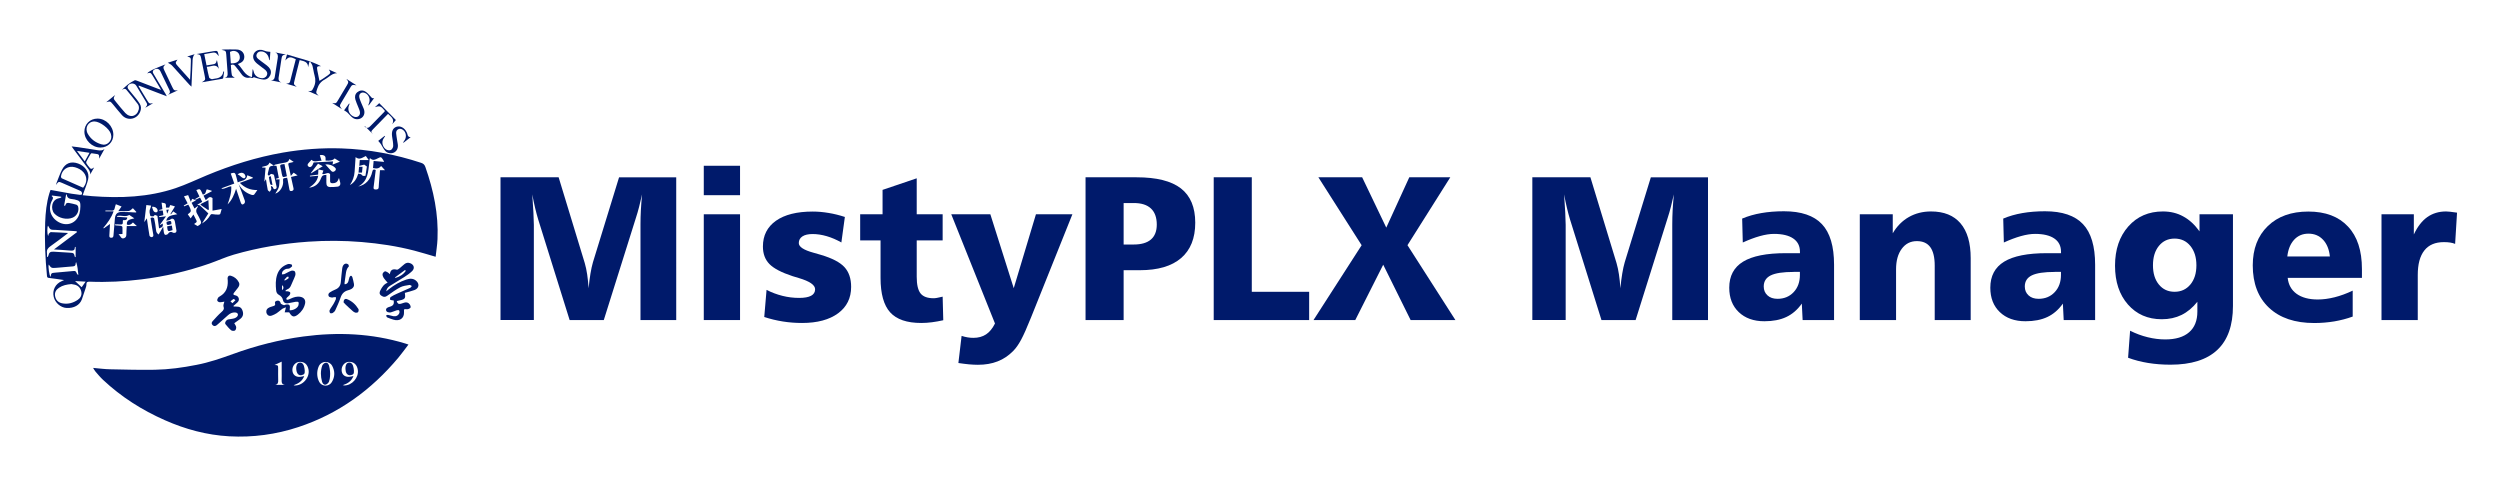 <?xml version="1.0" encoding="utf-8"?>
<!-- Generator: Adobe Illustrator 23.1.0, SVG Export Plug-In . SVG Version: 6.00 Build 0)  -->
<svg version="1.1" id="研究所小_logo_xA0_影像_1_"
	 xmlns="http://www.w3.org/2000/svg" xmlns:xlink="http://www.w3.org/1999/xlink" x="0px" y="0px" viewBox="0 0 5225.7 1000"
	 style="enable-background:new 0 0 5225.7 1000;" xml:space="preserve">
<style type="text/css">
	.st0{fill:#001A6B;}
</style>
<g>
	<path class="st0" d="M134,585.4c-11.6-1.7-21.8-3.3-32-4.5c-2.7-0.3-3.5-1.3-3.8-4c-3.7-37.3-5.2-74.7-3.8-112.1
		c0.8-20.4,2.8-40.8,8.7-60.5c0.6-1.9,1.3-3.8,1.9-5.7c0.2-0.6,0.5-1.2,0.8-1.6c14.7,2.7,29.2,5.3,43.7,7.9c5.9,1,11.8,1.8,17.8,2.4
		c1.4,0.1,4.1-0.7,4.2-1.2c0.1-1.8-0.2-4-1.3-5.4s-3.3-2.2-5.1-3c-11.9-5.2-23.7-10.4-35.6-15.5c-6.9-3-7.5-2.8-12.4,4.4
		c0.5-2.1,0.6-3.1,1-4c3.7-9.2,6.9-18.7,11.4-27.6c7.1-14.1,19.1-18.5,33.8-13.2c15,5.4,24.2,19.1,20.9,33.2
		c-2.2,9.3-6.1,18.2-9.3,27.3c-0.6,1.7-1.2,3.4-2,5.8c6.8,0.7,13.2,1.4,19.5,1.9c59.1,4.5,117.8,2.4,174.6-16.7
		c22.1-7.5,43.3-17.7,64.9-26.7c51.4-21.4,104.2-38,159.1-47.6c40.6-7,81.4-10.2,122.7-8.8c57.1,1.9,112.5,12.3,166.7,30.2
		c4.9,1.6,7.2,4.2,8.8,8.8c17.1,48.7,27.6,98.5,25.3,150.5c-0.5,12.4-2.6,24.7-3.9,37c-15.6-4.5-30-9-44.6-12.8
		c-36.1-9.4-72.9-14.9-110-18c-37.2-3.1-74.5-3.3-111.7-0.7c-52.7,3.7-104.6,12.3-155.4,27c-17.3,5-33.9,12.7-51,18.7
		C391.6,567,344.2,578,295.5,584c-35.9,4.4-71.9,6.3-108,4.8c-4.8-0.2-7.1,0.8-6.9,6.1c0.1,2.6-0.9,5.2-1.7,7.7
		c-2.5,7.7-5,15.4-7.7,23c-4.5,12.3-16.8,19.1-32.4,18.1c-12-0.7-23.6-10.8-26.5-23c-3.4-14.2,3.5-27.6,17.1-33.2
		C130.6,587,131.7,586.5,134,585.4z M572.3,346.1c1.8,0.2,3.7,0.4,5.7,0.7c1.6,8.3,3.2,16.6,4.8,25.1c-2.4,0.7-4.2,1.3-6.1,1.8
		c0,0.4,0.1,0.9,0.1,1.3c2.1,0,4.2,0,7.6,0c-0.5,5.8-0.2,11.4-1.7,16.4c-1.5,4.9-5,9.2-7.3,13.4c9.8-3,17.8-15.6,16.3-27.2
		c-0.5-3.7,0.4-5.4,4.2-5.4c1.3,0,2.5-0.5,4.2-0.8c0.4,1.8,0.9,3.4,1.2,4.9c1.2,6.5,2.6,13,3.6,19.6c0.5,3.6,2.6,3.8,5.3,3.2
		c3.7-0.9,3.9-3.4,3.1-6.5c-1.7-7.5-3.3-15.1-5-22.7c4.6-1.1,8.5-2,13.8-3.2c-3.4-2.4-5.8-4-8.3-5.8c-2,2.3-3.7,4.3-5.9,6.9
		c-1.8-8.3-3.3-15.6-5-22.9c-0.8-3.1,0.2-4.3,3.2-4.6c2.2-0.2,4.3-1,7.8-1.9c-3.6-2.4-6-4-9.1-6.1c-1.6,6.4-6.3,7.2-11.2,8
		c-6.2,1-12.4,2.4-18.5,3.8C574,344.3,573.2,345.4,572.3,346.1c-2.8-1.9-5.6-3.9-9.1-6.2c-2.5,7.8-9.8,6.9-15.4,8.9
		c0.1,0.5,0.1,0.9,0.2,1.4c2,0.1,4.1,0.2,7.1,0.3c-0.8,9.3-1.7,18.7-2.6,29.3c1.3-2.1,2-3.2,3.4-5.4c1.4,8.7,2.3,15.8,3.8,22.7
		c0.3,1.5,2.6,2.6,4.1,3.8c1.1-1.7,2.7-3.3,3.2-5.2c0.4-1.8-0.5-3.9-0.8-5.8c0.3-0.4,0.6-0.7,0.8-1.1c1.2,0.9,3.1,1.5,3.5,2.7
		c1,2.4,1.4,4.9,4.9,3.7c3.4-1.2,3.1-3.4,2.4-6.4c-1.9-7.7-3.4-15.4-5.2-23.5c-2.7-0.5-5.9-4.1-8.8,0.9c-0.3,0.6-2.3,0.8-3.1,0.4
		c-0.7-0.4-1.2-1.9-1-2.9c0.3-2.4,1-4.8,1.6-7.3C563.2,347.7,563.2,347.7,572.3,346.1z M347,452.2c-4.6,6.3-8.7,12-12.8,17.7
		c0.2,0.2,0.4,0.4,0.6,0.5c1.8-1,3.5-2,5.4-3.2c0.7,6.4-0.1,7.4-7.7,10.2c-1.1-8.6-2.2-17-3.5-26.2c-1.1-0.4-3.2-1.2-5.3-2
		c-1.2,1.2-2.3,2.9-3.4,3c-2.1,0.2-5.9-0.2-6.1-1.1c-1.1-4.7-2.9-9.6-0.3-14.6c1-1.8,1.2-4,2-6.7c-3.9-0.5-7.2-0.8-10-1.2
		c-1.5,12.2-2.8,23.8-4.3,35.7c1.7-2.5,3.3-4.8,5.5-7.9c0.2,1.9,0.3,2.7,0.4,3.5c1.6,10.8,3,21.7,4.9,32.5c0.2,1.4,2.7,3.3,4.1,3.3
		c2.5,0,4.7-1.5,4-4.9c-0.9-4.4-1.6-8.8-2.3-13.2c-1.2-7.5-2.4-14.9-3.5-22c1.9-0.5,3.2-1.2,4.4-1c1.2,0.3,3,1.3,3.2,2.3
		c1.5,8,3.2,16,3.9,24.1c0.3,4.2,2,6.7,5.4,9.2c3-5.2,5.9-10.2,9.5-16.3c0.6,5.5,0.9,9.5,1.7,13.3c0.3,1.5,1.8,3.8,2.8,3.8
		c1.9,0,4.6-0.7,5.5-2.2c2.9-4.3,6.4-5.1,11.1-2.3c1.2,0.7,3.6,0.3,5-0.4c1-0.5,1.9-2.6,1.7-3.8c-0.9-6.4-2-12.8-3.3-19.1
		c-0.4-1.8-1.2-4-2.5-5c-2.1-1.5-4.3-1.8-7,0.6c-2,1.8-5.7,1.7-8.7,2.5c3.2-12,13.6-11.1,23.2-13.5c-3.6-2.5-5.9-4.2-8.4-5.9
		c-1.9,2.3-3.4,4.2-4.9,6.1c-0.3-0.2-0.7-0.4-1-0.7c3.1-5.2,6.1-10.3,9.4-15.8c-2.2-0.7-3.7-1.2-5.3-1.7c-1.5-0.4-3.1-0.8-4.7-1.2
		c-0.9,2.3-1.5,4.1-2,5.3c-2.5,0-4.4,0-6.8,0c-0.2-2.4,0.5-5.9-0.9-8c-1.2-1.7-4.9-1.5-8.2-2.4c0.7,5.7,1.2,9.8,1.7,13.7
		c-2.8,0.7-4.9,1.3-7,1.8c0.1,0.4,0.1,0.7,0.2,1.1c2.5,0,4.9,0,7.6,0c0.4,3.1,0.9,5.9,1.2,8.6c0,0.4-0.3,1.2-0.6,1.2
		c-2.4,0.7-4.8,1.2-7.2,1.7c-0.4,0.1-0.9,0.3-1.3,0.5c0.2,0.6,0.4,1.1,0.6,1.7C337.2,453.5,341.4,452.9,347,452.2z M149.3,593.8
		c-9.7,0.8-18.2,2.5-25.8,7.6c-6.4,4.2-9.8,10-8.3,17.7c1.5,7.9,6.4,13.1,14.3,14.8c12,2.5,23.1-0.4,33.1-7.2
		c5.7-3.9,8.8-9.6,7.4-16.8c-1.5-7.4-5.8-12.6-13.2-14.7C154,594.5,151.2,594.2,149.3,593.8z M173.8,392.4c8.5-10.5,8.8-22.5,1-31.9
		c-4.7-5.7-11.1-8.9-18.1-10.9c-14.4-4-27.5,4.7-29.3,19.5c-0.1,1.2,0.9,3.3,1.9,3.7C144.1,379.5,158.8,385.9,173.8,392.4z
		 M537.9,397.2c-14.9,0.4-26.4-4.8-36.6-14.9c9.5-3.5,18.4-6.8,27.2-10c-0.1-0.5-0.1-0.9-0.2-1.4c-3.6-1.4-7.2-2.9-11.4-4.6
		c-1.6,12.3-12.1,10.9-20,14.9c-1.6-6.2-2.8-11.7-4.5-17c-0.4-1.3-2.1-2.9-3.4-3c-2.1-0.1-4.3,0.8-6.7,1.4
		c2.6,7.4,4.9,14.1,7.4,21.1c-9.1,3.3-17.8,6.5-26.4,9.7c0.1,0.4,0.2,0.8,0.3,1.2c7,0.6,12.7-4.9,19.8-5.1
		c0.8,13.4-3.4,25.6-7.7,37.8c9-8.8,13.7-19.9,17.8-32.7c3.5,10.3,6.5,19.4,9.6,28.5c1.6,4.8,4.2,5.7,7.7,2.1
		c1.2-1.2,1.5-4.2,0.9-5.9c-4.1-11.6-8.6-23.1-13-34.7c6.2,11.5,15.5,19.1,27.8,22.9c1.4,0.4,3.8,0.2,4.7-0.7
		C533.4,404.2,535.2,401.1,537.9,397.2z M160.9,485.3c-0.3-0.6-0.5-1.3-0.8-1.9c-2.1-0.2-4.1-0.4-6.2-0.5
		c-12.8-0.8-25.5-1.6-38.3-2.4c-3.3-0.2-7.1,0.3-9.8-1.2c-2.5-1.4-3.7-5-5.4-7.6c-1.9,2.6-2.2,17.4,0.4,21.7
		c0.5-1.9,0.4-3.6,1.2-4.6c1.2-1.5,2.9-3.6,4.4-3.6c11.5,0.3,23,1.1,35.9,1.8c-2.1,1.7-2.9,2.4-3.8,3.1
		c-10.9,8.2-21.6,16.6-32.8,24.4c-5.2,3.6-8.5,7.5-7.6,14.2c0.4,2.7,0.1,5.5,0.1,8.2c0.6,0,1.1,0.1,1.7,0.1c0.4-0.8,0.9-1.6,1.1-2.4
		c1.7-7,3.9-8.8,11.1-8.5c11.3,0.6,22.6,1.2,33.8,2.1c8.5,0.6,8.5,0.8,10.5,8.7c0,0.2,0.6,0.2,1.7,0.7c0-7.3,0-14.4,0-21.6
		c-0.8,0.2-1,0.2-1.1,0.3c-0.3,0.4-0.7,0.8-0.7,1.3c0,6-3.8,6.6-8.5,6.2c-7.1-0.6-14.2-1.1-21.4-1.6c-4-0.3-8.1-0.5-13.6-0.8
		C129.8,508.7,145.4,497,160.9,485.3z M134,429.7c0.5,0.2,0.9,0.4,1.4,0.5c0.5-0.5,1.4-0.9,1.5-1.5c1-4.7,4.3-5.1,8-4.3
		c4.9,1,9.8,1.9,14.5,3.4c1.6,0.5,3.5,2.5,3.9,4.1c2.6,9.1-2.5,19.3-11.3,23c-12.3,5.3-29.6,1.2-38.5-8.7c-7.8-8.7-6.5-29.3,10.6-32
		c1.4-0.2,2.7-1,4-1.5c-0.1-0.5-0.2-1-0.3-1.5c-6.3-0.8-12.6-1.7-19-2.5c-0.3,0.4-0.6,0.7-0.9,1.1c4.1,2.7,3,5.3,1.2,8.5
		c-9.5,17-3.9,36.1,13.1,45.8c18.1,10.3,38.2,2.4,43.9-17.6c1.3-4.7,1.8-9.8,1.9-14.7c0.2-11-1.4-12.2-11.9-14.8
		c-6.5-1.6-15.7,0.5-16.7-10.8c-0.4,0.2-0.9,0.5-1.3,0.7C136.7,414.4,135.3,422.1,134,429.7z M772.8,331.3c-0.3,2.9-0.4,5.8-0.8,8.6
		c-2.6,18.6-2.1,38.6-23.2,50c15.5-3.3,25.9-14.6,29.4-31.1c0.9-4.3,2.7-5.6,7.2-3.5c-1.4,11.5-2.9,23-4.3,34.5
		c-0.3,2.8-1.1,5.9,3.3,6.2c3.7,0.2,7.1,0,7.2-5c0.1-2.7,0.3-5.3,0.5-8c0.7-8.9,1.5-17.8,2.2-27.2c3.5,0,6.5,0,10.5,0
		c-3.1-3.4-5.4-5.9-8.2-8.9c-4.5,6-10.2,5.9-16.9,4.3c0.4-5,0.9-9.8,1.3-14.7c7.4,0.6,14.3,1.2,22,1.9c-1-2-1.5-3.2-2.2-4.3
		c-4.3-6.5-4.3-6.6-11.2-3.1c-5.1,2.6-10.1,5.3-15.2,0.2C774.3,331.3,773.9,331.4,772.8,331.3z M410.4,397.3
		c2.4,4.9,4.4,9.1,6.5,13.5c-3.3,1.9-6.2,3.6-9,5.3c0.3,0.5,0.5,1,0.8,1.4c3.1-1.5,6.2-2.9,9.5-4.5c1.6,3.1,3,5.9,4.5,8.9
		c-3.7,2.1-7,4-10.3,5.9c2.1,1.2,4.4,0.8,5.4,1.7c5.8,5.1,11.3,10.6,17.7,16.6c-4,6.4-8.4,13.4-13.3,21.1c7.7-4.7,13.1-10.2,17.1-17
		c1.4-2.3,2.5-3.1,5.5-2.5c4,0.9,8.2,0.8,12.4,0.9c1.1,0,2.9-0.7,3.2-1.5c1.3-3.5,2-7.1,2.9-10.2c-6.5,1.1-12.9,2.3-19.1,3.4
		c0-9.8,0-18.4,0-26.2c-6.7-5.5-9.8,1.2-14.1,4.3c-1.8-3.6-3.2-6.4-4.7-9.4c6.2-3.3,11.7-6.3,17.3-9.2c-0.1-0.4-0.2-0.8-0.3-1.2
		c-3.4-1-6.8-1.9-10.1-2.9c-2.7,4.1-1.4,10.5-8.5,11c-1.3-2.9-2.4-5.8-3.9-8.5c-0.7-1.2-2.1-2.7-3.3-2.7
		C414.9,395.4,413.1,396.4,410.4,397.3z M229.9,468.2c-0.4,8.2-0.7,15.8-1.3,23.4c-0.3,3.2,0.2,5.4,3.8,5.4c3.1,0,4.6-1.3,4.8-4.8
		c0.8-12,1.8-24,3-35.9c1-9.5,5.5-13.4,14.6-13.2c3.8,0.1,7.6,0.1,11.5,0.2c6,0.2,12.1,0.6,18.1,0.9c0.2-0.4,0.4-0.8,0.6-1.2
		c-2.5-2.7-5-5.3-7.2-7.8c-3.1,2.3-5.6,5.5-8.5,5.8c-6.8,0.8-13.7,0.3-22,0.3c2.8-4,4.6-6.5,6.8-9.7c-3.9-1.6-7.7-3.1-11.9-4.7
		c-1,3.3-2.1,5.8-2.5,8.4c-0.7,4.2-3,5.3-6.9,4.9c-4.1-0.3-8.3-0.1-12.4-0.1c0,0.5-0.1,1.1-0.1,1.6c5.4,0,10.9,0,17.1,0
		c-4.7,13.9-12.9,24.4-21.4,34.7c0.3,0.3,0.7,0.7,1,1C221.2,474.4,225.3,471.5,229.9,468.2z M708.6,372c-0.6,1.4-1.3,2.6-1.7,3.8
		c-2.1,5.5-6.3,7.2-11.8,7.2c-3.5,0-5.3-1.2-5.1-4.9c0.2-4.4,0-8.8,0-14c-4.3-6-10.5,1.5-16.4-0.4c0.8-2.3,1.5-4.6,2.4-7.3
		c-3.6-0.8-6.8-1.5-10.5-2.3c-0.2,4.1-0.3,7.3-0.5,10.9c-5.9,0.8-11.6,1.5-17.2,2.2c0,0.6,0.1,1.1,0.1,1.7c5.6-0.5,11.3-1,17.3-1.5
		c-2.1,12-10.1,18.8-19.1,24.9c12.7-1.2,20.9-8.6,25-19.8c2.1-5.8,5.3-7.1,11.1-6.8c0,5.4,0,10.8,0,16.3c0,6,2.1,8.8,8,9
		c5.3,0.2,10.6-0.3,15.9-0.9c3.9-0.5,6-4.2,5.2-7.7C710.3,379.1,709.5,375.8,708.6,372z M392.2,425c-3.2,1.8-5.7,3.3-8.1,4.7
		c0.3,0.5,0.5,1.1,0.8,1.6c2.8-1.2,5.6-2.3,8.6-3.6c1.5,2.7,3.1,5,4,7.6c0.8,2.2,1.8,5.1,1,6.9c-1,2.3-3.8,3.8-6,5.8
		c2.1,2.9,3.8,5.5,6,8.5c2.1-2.9,3.7-5.2,5.8-8.1c1.7,3.3,3.2,6.2,4.7,9.1c3.2,6.3,3.2,6.3-2.7,10.2c-0.2,0.1-0.3,0.5-0.3,0.7
		c2.4,1.4,4.8,2.8,7.2,4.2c8-4.5,8.7-6.7,4.8-14.4c-1.6-3.1-2.9-6.4-4.8-9.3c-3.6-5.3-4.4-10.4,0-15.7c0.4-0.5,0.3-1.3,0.6-2.7
		c-2.7,2-4.8,3.5-7.3,5.3c-2.1-4.2-4-8-6-11.9c3.1-1.8,5.7-3.3,9.2-5.3c-3.4-1.3-5.7-2.1-8-3c-0.9,2-1.6,3.6-2.8,6.2
		c-2-5.1-3.7-9.1-5.6-14c-2.5,0.8-5.5,1.7-8.7,2.6C387.2,415.7,389.6,420.2,392.2,425z M752,334.6c6.6,0,12.2,0,18.8,0
		c-2.4-3.4-4.3-6-6.1-8.5c-7.2,3.1-13.2,9.2-21.4,2.3c-0.8,11-1.4,20.9-2.1,30.8c-0.7,10.1-4.1,19.2-9.8,27.6
		c9.4-5.1,14.3-13.4,17.5-23.9c2.5,0.7,6,0.7,6.9,2.2c2.3,3.7,5.1,2.5,8.1,2.4c1-6.4,1.9-12.6,3-19.4c-1.7-1.2-4.1-2.9-5.5-4
		c-3.8,0.9-6.6,1.7-10.4,2.6C751.4,341.9,751.7,338.4,752,334.6z M163.8,574.6c-1.1-9.7-1.6-18.4-4.6-26.7c-0.9,1.1-1.1,2.2-1.1,3.2
		c0,3.7-1.8,5.4-5.5,5.7c-11.6,0.9-23.1,2.1-34.7,3c-10.6,0.8-10.6,0.6-16-6.8c-1.6,4.2,1.3,23.6,3.8,25.8c1.4-8.1,1.4-8.1,9.8-8.9
		c11.6-1.1,23.2-2,34.7-3.1c7.9-0.8,7.9-0.9,11.2,6.5C161.6,573.6,162.2,573.8,163.8,574.6z M240.4,469.1c-0.1,0.5-0.1,1-0.2,1.5
		c1,0.2,2,0.6,3,0.7c3.3,0.3,6.6,0.3,9.9,0.8c1.1,0.2,2.7,1.6,2.8,2.5c0.3,4.7,0.1,9.5,0.1,14.5c-3.2,0.1-5.5,0.2-8.2,0.4
		c1.6,2,3.1,3.5,4.2,5.3c1.7,3,4,4.4,7.3,3.1c3.3-1.2,4.8-3.5,4.8-7.2c0-6.1,0.6-12.1,0.9-18.1c7.1,0,13.4,0,21.2,0
		c-3.5-3.2-5.8-5.3-8.3-7.6c-3.8,4.3-7.6,6.4-12.7,4.4c-1-10.7,7.6-10.6,15.6-13c-4.4-2.9-7.8-5.3-10.5-7.1
		c-8.7,5.3-17.6-0.4-25.6,2.4c0,0.5-0.1,1-0.1,1.4c7.1,0.5,14.3,1,21.4,1.5c-0.3,6.3-4.8,5.6-9,5.6c-0.1,1.3-0.4,2.3-0.3,3.2
		c0.7,4.9-1.4,6.4-6.1,5.8C247.2,468.7,243.8,469.1,240.4,469.1z M699.5,331.1c-3.2,4.1-10,5.3-19,4.5c-0.2-2.9,0.6-6.2-0.7-8.2
		c-2.5-3.9-7-3.7-11.3-3.1c1.2,3.9,2.4,7.6,3.7,11.9c-7.3-0.9-14.9,4.2-21.1-2.2c-2,2.2-3.9,4.5-5.9,6.6s-3.4,4.5-1,7
		c2.6,2.7,5.7,1.9,7.8-0.7c1.6-1.9,2.3-4.6,3.5-7.3c13.2-0.7,26.8-1.4,40.7-2.2c-0.4,2.6-0.7,4.4-1.1,6.7c5-2,9.5-3.8,15.4-6.1
		C706.4,335.5,703.1,333.4,699.5,331.1z M680,343.7c4.2,4.6,8.2,9.2,12.4,13.7c2.4,2.6,5.1,2.1,7.5,0.1c2.4-1.9,3.1-4.5,0.7-6.8
		C694.7,345.1,687.6,343,680,343.7z M649.8,361.7c0.1,0.2,0.3,0.4,0.4,0.7c7.9-4.8,15.8-9.6,24.4-14.9c-3.7-2-7-3.8-9.8-5.4
		C659.5,349,654.6,355.4,649.8,361.7z M170.7,600.4c2.6-3.7,5.1-7.2,8.3-11.7c-8.1-0.5-14.8-0.8-22.1-1.2
		C161.8,592.1,165.9,595.9,170.7,600.4z M496.6,364.4c1.5,0.8,3,1.5,4.2,2.4c1.3,1,2.4,2.3,3.7,3.2c1.7,1.2,3.6,2.6,5.6,2.8
		c1.1,0.1,3.4-2.5,3.2-3.5c-0.3-2.2-1.4-4.8-3.1-6.2C506.6,360,501.1,360.8,496.6,364.4z M317.7,432.3c1.1,3,1.7,6.3,3.4,9
		c0.9,1.5,3.6,2.8,5.3,2.6c2.7-0.4,4-2.6,2.8-5.6C327.5,433.9,323.1,431.6,317.7,432.3z"/>
	<path class="st0" d="M853.8,720.2c-7.4,9.6-13.9,18.8-21.1,27.4c-56.4,67.4-125,117.4-209,145.1c-46.9,15.5-95.2,22-144.5,19.3
		c-47-2.6-91.7-14.7-134.6-33.7c-47.7-21.1-91.2-48.6-129.3-84.4c-5.7-5.3-10.7-11.4-15.8-17.3c-1.8-2.1-3-4.6-4.9-7.6
		c12.5,1.1,24.2,2.7,35.8,2.9c31.1,0.7,62.2,1.5,93.2,1c29.3-0.5,58.3-4.5,87-10.2C437,757.7,462,749,487,740
		c47.9-17.4,97.1-30,147.6-36.7c71.7-9.5,142.6-6.5,212.2,14.6C848.9,718.4,850.9,719.2,853.8,720.2z M665.8,795.1
		c0.5,1.2,1.1,2.4,1.7,3.6c5.8,9.9,20.2,9.8,26.1,0c6.7-11.1,6.8-23,0.6-34.2c-6-10.8-21.9-10.6-27.5,0.4c-0.4,0.8-0.8,1.6-1.1,2.5
		C662.2,776.3,662.2,786.2,665.8,795.1z M716.5,805.1c1.1,0.2,2.2,0.6,3.3,0.6c16,0.1,30.3-16.3,28.2-32.1
		c-1.6-11.7-9-18.1-19.7-17.2c-8.4,0.7-14.8,8.9-14.2,18.1c0.5,8.4,6.4,13.6,15.4,13.2c3-0.1,6-1.1,9.3-1.7
		C734.8,796.7,726.7,801.8,716.5,805.1z M613.8,805.2c0.6,0.2,1.1,0.5,1.7,0.5c16.9,1.1,32.5-16.5,29.4-33.1
		c-2.1-11.3-9.1-17.1-19.6-16.1c-8.4,0.7-14.8,8.9-14.1,18.1c0.6,8.4,6.5,13.6,15.4,13.2c3-0.1,5.9-1.1,9.3-1.7
		C631.9,796.7,623.8,801.7,613.8,805.2z M595.3,804.5c-5.5-1-6.8-4.1-6.6-9c0.3-6.6,0.1-13.3,0.1-19.9c0-6.2,0-12.5,0-19.7
		c-5.6,2.6-10.2,4.8-14.8,7c7.4,0.5,7.4,0.5,7.4,8.4c0,7.6-0.2,15.3,0.1,22.9c0.2,5-0.2,9.2-6.3,10.3H595.3z"/>
	<path class="st0" d="M807.3,609c2.6-2.1,4.3-3.4,5.9-4.7c10.9-8.6,22.8-15.6,36-19.9c7-2.3,14-3,20.3,2.2c7.9,6.5,6.6,16-2.9,19.6
		c-6.6,2.5-13.6,4-20.4,6c1.9,12.7,1.1,13.4-16.9,17.2c1.5,5.2,3.7,6.7,8.5,5.6c2.4-0.6,4.7-1.5,7.1-2.3c4.7-1.6,8.7-0.3,11.5,3.5
		c1.4,1.9,2.6,5.6,1.7,6.8c-1.5,2-4.9,3.6-7.4,3.4c-6.5-0.4-6.5-0.8-6.2,5.9c0.7,13.1-9.2,20-22.5,15.8c-4.3-1.4-8.5-2.8-12.6-4.6
		c-1.2-0.6-1.7-2.7-2.5-4.1c1.4-0.4,2.8-1.4,4.1-1.2c3.9,0.7,7.7,2.2,11.6,2.8c5.5,0.8,10.1-1.7,12.1-6.6c0.7-1.7,0.4-4.3-0.6-5.7
		c-0.6-0.8-3.5-0.5-5.2,0c-4.1,1.3-8,3.2-12.1,4.3c-1.9,0.5-4.4,0.1-6.3-0.6c-4.2-1.5-4.9-6.5-1.2-9c1.7-1.2,3.9-1.7,6-2.4
		c6.8-2.1,8.9-5.6,7.5-13.1c-1.2-0.1-2.5,0-3.7-0.3c-1.5-0.4-4-1-4-1.7c-0.1-1.7,0.4-4.3,1.6-5.1c4.1-2.7,8.6-4.9,13.1-6.9
		c9.2-4.2,18.5-8.1,27.7-12.3c1.4-0.7,2.3-2.5,3.4-3.8c-1.7-0.8-3.5-2.5-5-2.2c-6.5,1.2-13.4,1.8-19.1,4.8
		c-9.1,4.7-17.4,10.8-25.8,16.7c-3.4,2.4-6.4,4.6-10.8,2.6c-6.9-3.1-8.3-6.7-4.8-13.4c3.3-6.4,7.1-12.4,14.9-15.4
		c-3.1-3.7-6.1-6.6-8.3-10c-1.5-2.4-2.7-5.6-2.3-8.2c0.3-2.1,2.7-4.6,4.8-5.5c1.4-0.6,4,1.1,5.9,2.1c1.4,0.7,2.4,2,4.5,3.9
		c1.2-9.9,6.6-11.5,14.6-9.5c1.7,0.4,4.4-1.9,6.3-3.4c3.4-2.7,6.4-5.8,9.8-8.4c3.5-2.8,7.4-3.4,11.7-1.8c8,3,10.3,10.5,4.2,16.5
		c-4.8,4.7-10.5,8.6-16.2,12.3c-9.9,6.4-20.2,12.2-30.1,18.5C811.4,599.7,808.3,602.9,807.3,609z M848.2,566.2
		c-0.5-0.6-1-1.2-1.5-1.9c-7,5.2-14,10.4-21,15.6c0.3,0.4,0.6,0.8,0.8,1.1C835.3,578.4,842.9,574,848.2,566.2z"/>
	<path class="st0" d="M604.4,652.8c-3.7,0-6.5,0-9.3,0c0.8-3.1,1.5-6.1,2.6-10.4c-2.5,1-5.2,1.6-7.4,3c-4.1,2.8-7.7,6.4-11.8,9.2
		c-3.1,2.1-6.7,3.6-10.2,5c-4.1,1.5-7.9,0.9-10.4-3.3c-2.3-3.9-1.6-9.3,2.4-12.1c3-2.1,6.8-3.1,10.4-4.2c2.9-0.8,5.3-1.8,4.3-5.3
		c-0.9-3,0.1-4.9,3-5.8c3.1-1,6-0.7,7.8,2.5c0.6,1.1,0.6,2.9,1.5,3.6c1.8,1.3,3.9,2.2,6.1,2.9c0.9,0.3,2.1-0.7,3.3-1
		c7.7-1.8,10.3,0.7,9,8.4c-0.2,1.1-0.1,2.2-0.2,3.3c7.6,0.3,16.2-4.3,18.2-10.1c0.8-2.2,1-5.2,0.1-7c-0.5-1-4.2-0.9-6.3-0.6
		c-5.4,0.8-10.7,2.4-16.1,3.1c-4.9,0.7-8.8-1.8-9.8-6.5c-1.1-5.2-4-8.6-8.5-11.1c-3.9-2.1-5.5-5.3-5.9-9.7
		c-1.1-10.8-1.4-21.6,2-32.1c3.6-11.3,11.3-18.7,22.3-22.5c2.3-0.8,5.3-0.1,7.8,0.6c0.8,0.2,1.7,3.6,1.2,4.1c-2.3,2-5,4.8-7.5,4.8
		c-5.5-0.2-9.4,2-12.4,5.9c-1.1,1.5-1,3.9-1.4,6c1.9-0.2,3.9,0,5.5-0.7c4.8-2.2,9.3-5.2,14.3-6.9c2.1-0.7,6.3,0,7.3,1.5
		c1.4,2.2,1.7,6,0.8,8.6c-2.3,6.7-5.7,12.9-8.3,19.5c-1.7,4.2-3.7,7.7-8.3,9.3c-1.4,0.5-2.5,1.7-3.7,2.5c0.1,0.5,0.3,1,0.4,1.6
		c1.7,0,3.4-0.3,5,0.1c1.6,0.4,4,1.2,4.4,2.4c0.5,1.5-0.1,3.9-1.1,5.3c-1.5,2.1-3.9,3.5-5.8,5.5c-0.8,0.8-1,2.1-1.5,3.2
		c1.2,0.4,2.4,1.5,3.4,1.2c2.1-0.5,4-1.5,6-2.4c6.6-3,13.3-5.2,20.7-3.7s11,6.8,9.4,14.2c-2.1,9.5-7.4,17-15,22.9
		c-7.9,6-12.3,5-17.3-3.4C605,653.7,604.5,653,604.4,652.8z M594.2,585.2c0.4,0.4,0.7,0.9,1.1,1.3c2.5-1.4,5.1-2.7,7.4-4.4
		c0.7-0.5,0.4-2.3,0.6-3.5c-1.2,0-2.8-0.5-3.4,0.1C597.7,580.7,596,583.1,594.2,585.2z M589.5,606.6c4.1-3.4,3.3-6.6,1.5-9.7
		c-0.5,0-1,0-1.5,0C589.5,600.1,589.5,603.3,589.5,606.6z"/>
	<path class="st0" d="M469,630.5c-3.2,0.5-6.6,1.4-10,1.2c-1.7-0.1-4.4-1.8-4.8-3.3c-0.5-1.8,0.6-4.3,1.7-6.1c0.8-1.3,2.5-2.1,3.9-3
		c12.6-7.2,16.9-18.6,16.3-32.4c-0.1-1.7-0.4-3.3-0.4-5c0-4.3,2.8-6.7,6.8-5.6c7.5,2.2,13.2,6.9,16.8,13.9c2.1,3.9,0.8,7.5-1.5,10.7
		c-2.7,3.8-5.8,7.3-8.6,11c-2,2.6-2.1,4.5,1.8,5.2c4,0.7,7.2,2.6,8.2,6.9c1,4.5-1.7,7.2-4.7,9.7c-2.2,1.9-4.3,3.8-6.5,5.7
		c0.2,0.5,0.3,0.9,0.5,1.4c1.5,0,3,0,4.6,0c8-0.1,11.6,2.1,13.9,8.7c2.5,7,0.9,12.8-5,17.3c-4.1,3.1-8.4,6-12.3,8.8
		c1.5,2.9,3.7,5.4,4,8.1c0.3,2.4-0.8,6.2-2.6,7.2c-2,1.1-6.2,0.9-8-0.6c-4.4-3.7-8.1-8.2-11.8-12.7c-2.2-2.7,1.4-9,5.7-9.9
		c4.2-0.9,8.6-1,12.7-2.3c2.6-0.8,5.5-2.6,6.8-4.8c2.2-3.9-0.2-7.2-4.7-7.5c-5.8-0.4-10.7,1.8-15,5.6c-6.6,5.9-13.2,11.7-19.8,17.6
		c-1.4,1.2-2.7,2.5-4.2,3.6c-2.9,2.1-5.8,2.4-8.5-0.4c-2.7-2.7-2.1-5.7,0.1-8.1c6-6.6,12-13.4,18.7-19.3c4.2-3.6,6.1-6.4,4-12.1
		C466.4,637.5,468.4,633.7,469,630.5z M481.7,630c2.2,1.9,4,3.8,4.2,3.7c2.2-1.9,4.2-4,6.2-6.1c-1.3-1-3.1-3-3.8-2.7
		C486.1,625.9,484.4,627.8,481.7,630z"/>
	<path class="st0" d="M222.1,213.7c6.2-5.1,12.3-10.1,18.5-15.2c-3.9,7.2-3.9,7.6,1.7,14.4c6.5,7.8,12.7,15.9,19.6,23.3
		c10.4,11,24.6,7.2,28.2-7.6c0.8-3.3,0.2-8.1-1.8-10.7c-7.5-10.3-15.8-20.1-23.9-30c-3-3.7-6.4-2-9.8,0.2
		c8.1-8.1,16.6-15.4,26.8-20.2c1.2-0.6,3.2,0.2,4.7,0.7c14.7,5.6,29.4,11.4,44.2,17c1.6,0.6,3.3,1.2,6.4,2.2
		c-2.7-4.5-4.6-7.8-6.6-11.2c-3.8-6.3-7.5-12.6-11.3-18.8c-3.8-6.1-4.7-6.4-11.2-4.4c4.4-6.1,26.1-14,38.3-18.8
		c-1.4,1.7-3.9,3.5-4.2,5.7c-0.4,2.3,1,5.1,2.1,7.5c5.3,11.4,10.8,22.8,16.3,34.2c3.4,7.1,4.1,7.4,11.7,6.8
		c-7,3.2-14.1,6.4-21.1,9.6c7.4-4.4,3.8-9.5,1.3-14.6c-5.6-11.5-11-23.1-16.6-34.6c-2.9-6-8.7-7.1-13.9-3.1c-2.8,2.2-2.6,4.8-1,7.5
		c3.4,5.9,6.9,11.7,10.4,17.6c5,8.3,10,16.5,15,24.8c0.7,1.2,1.4,2.5,2.8,5.3c-20.5-7.8-39.5-15.1-58.5-22.4
		c-0.2,0.3-0.5,0.6-0.7,0.9c3,5.1,6,10.1,9.1,15.2c2.9,4.8,5.8,9.7,8.8,14.5c4.5,7.4,4.5,7.4,12.6,6.2c-5.4,3.2-10.9,6.4-16.3,9.5
		c5-6.5,5-6.6,0.5-14c-6.4-10.7-12.9-21.4-19.3-32c-3.6-6-12.7-6.3-16.9-0.7c-2.4,3.2-1.2,6,0.9,8.6c5.2,6.5,10.6,12.8,15.8,19.3
		c2.7,3.4,5.2,6.9,7.5,10.6c2.9,4.7,3.1,9.7,1.4,14.9c-5.6,17.2-26.5,22.2-38.5,8.9c-6.5-7.1-12.4-14.8-18.6-22.2
		C230.4,211.3,230.4,211.3,222.1,213.7z"/>
	<path class="st0" d="M526.6,161.2c0.5-6.1,0.9-11.1,1.4-16.1c0.3,0,0.5-0.1,0.8-0.1c0.4,1.3,1,2.6,1.3,3.9
		c1.6,8.5,7.3,12.7,15.2,14.4c5.2,1.1,10.3-1.2,12.3-5.4c2.4-4.9,0.2-9-3.4-12c-5.4-4.6-11.6-8.4-17-13.1c-3-2.6-6.1-6-7.3-9.7
		c-3.5-10.3,5.2-20.3,16.3-18.9c3.5,0.4,6.9,2.2,10.4,3.1c2.5,0.6,5.1,0.7,8.5,1.1c-0.3,4.8-0.8,11.1-1.2,17.3c-0.3,0-0.6,0-1,0
		c-0.4-1.9-0.9-3.8-1.4-5.6c-1.8-6.8-7.8-12-14.5-12.6c-4.6-0.4-8.3,1.2-10.3,5.4c-1.9,4-0.3,7.6,2.9,10.2c4.4,3.6,9,6.8,13.5,10.2
		c3,2.3,6.3,4.5,8.8,7.3c4.4,4.8,5.7,10.6,3,16.6c-2.7,5.9-7.6,9.6-14.2,9.1c-5.3-0.4-10.6-2.2-15.8-3.5c-2.3-0.6-4.5-2.7-6.7,0.2
		c-0.2,0.2-1.1,0-1.7-0.1c-1.3-0.2-2.6-0.9-3.7-0.7c-9.6,2.1-15.5-2.6-20.3-10.2c-3-4.7-7.1-8.8-10.4-13.4c-2.4-3.3-5-4.6-9.6-2.7
		c0.6,7,0.8,14.3,2.2,21.3c0.4,2.2,4.2,3.7,6.1,5.3c-6.4,0-14,0-21.9,0c6.9-0.8,7.2-5.5,6.8-10.8c-1-12.4-1.7-24.9-2.7-37.3
		c-0.7-8.2-0.9-8.2-10-10.2c2.2-0.4,3.2-0.7,4.1-0.7c9.3-0.1,18.6-0.4,27.9,0c10.4,0.4,16.9,8.3,15.5,17.8c-0.7,4.5-3.2,7.6-7,9.7
		c-1.7,0.9-3.6,1.7-6.3,2.9C507.1,143.3,511.1,157.6,526.6,161.2z M482.5,132.3c9,0.7,15.4-2.1,17.8-7.5c2.2-4.8,0.8-11.5-3.3-15.1
		c-4.3-3.8-10.5-4.3-16.3-1.3C481.3,116.3,481.9,124.2,482.5,132.3z"/>
	<path class="st0" d="M720.6,594.3c4.5-0.5,6.7-3,7.7-6.6c0.8-2.9,1.3-5.9,2.3-8.6c0.5-1.2,2-2.6,3.1-2.7c0.9,0,2.5,1.6,2.8,2.8
		c1.4,4.8,2.5,9.6,3.4,14.5c0.8,4.5-1.4,7.8-5,10.1c-2.2,1.4-4.8,2.2-7.3,2.9c-8.3,2.2-13.1,7.4-15.8,15.6c-3,8.9-7,17.5-10.9,26.1
		c-1,2.3-3.2,4.4-5.3,5.7c-1.5,0.9-4.9,1.2-5.6,0.2c-1.2-1.4-1.7-4.5-0.9-6.1c2-4.2,5-7.8,7.4-11.8c2-3.4,3.9-7,5.4-10.6
		c0.6-1.4,0.1-3.2,0.1-4.8c-1.5,0.1-3.1,0.1-4.6,0.3c-1.1,0.1-2.3,0.9-3.4,0.7c-2.3-0.5-5.6-0.8-6.6-2.4c-2.1-3.1-1-6.6,2.3-8.6
		c3.5-2.2,7.2-4.2,11-5.7c7.3-2.9,11-8,11.7-15.8c0.9-9.6,1.7-19.2,3-28.8c1.1-8.3,7-12.1,12.4-8.1c1,0.7,1.7,4,1.1,4.7
		c-4.6,4.4-5.4,10.1-6.2,15.9c-0.8,6.3-1.8,12.5-2.6,18.7C720,592.6,720.4,593.2,720.6,594.3z"/>
	<path class="st0" d="M597.9,174.8c4.2-0.2,7.4-0.4,8.5-4.6c4-15.5,7.9-31.1,11.9-46.5c-12-5.7-14.7-5.3-22,2.8
		c1.1-3.9,2.2-7.7,3.6-12.6c23.8,7.8,48.5,12.2,71.3,24.5c-8.4-0.4-9.4,0.7-8,8.3c1.3,7.2,2.9,14.3,4.5,22.3
		c2.4-1.5,4.5-2.6,6.4-3.9c3.9-2.6,7.7-5.2,11.5-7.9c5.8-4.1,6-6,1.7-11.9c5.9,2.6,11.7,5.3,17.6,7.9c-7-0.5-11.9,3.1-16.9,6.7
		c-3,2.1-5.9,4.5-9.1,6.2c-8.1,4.2-13,10.6-15.8,19.3c-2.8,8.8-3.3,8.6,3,14.6c-7.4-3.3-14.8-6.6-22.2-9.9c8,0.6,7.9,0.1,11.6-7.1
		c4.2-8.4,4.6-16.5,2-25.4c-1.9-6.5-2.5-13.4-4.3-19.9c-0.9-3.2-3.2-6-4.9-9c-0.5,0.2-1.1,0.4-1.6,0.6c-0.9,3.7-1.8,7.5-2.7,11.2
		c0-11.9-9.1-12.6-17.7-14.9c-2,7.9-4,15.8-6,23.6c-1.5,6.1-3,12.3-4.5,18.4c-2.2,8.7-2.2,8.7,4.5,13.8
		C612.9,179.2,605.4,177,597.9,174.8z"/>
	<path class="st0" d="M210.2,308.4c-17.8,0.1-33.7-15.6-33.8-33.1c-0.1-15.6,11.7-27.4,27.4-27.4c17.6,0,33.1,15.9,33.1,33.7
		C237,296.8,225.5,308.3,210.2,308.4z M197.8,253.9c-13.5-0.4-21.3,13.3-14.3,25.8c6.2,10.9,15.8,18.2,27.9,21.8
		c6.2,1.9,11.8,0.8,16.4-4c4.8-5,5.9-11,4-17.5C228.5,268.8,209.5,254.3,197.8,253.9z"/>
	<path class="st0" d="M457.3,117.4c-6.5-8.2-7.2-8.5-17.6-6.5c-4,0.8-8.1,1.4-12.8,2.3c1.6,7.9,3.1,15.5,4.8,23.5
		c4-0.7,7.6-1.3,11.1-1.8c7.9-1.3,8.4-1.7,10.7-9.4c1.3,6.2,2.7,12.4,4,18.6c-6.6-12.7-16.3-4-25.3-4.6c1.7,8.2,3,15.5,5,22.6
		c0.4,1.5,3.2,2.6,5.1,3.3c1.3,0.4,2.9-0.4,4.4-0.6c9.7-1.1,18.7-3.2,20.2-15.7c0.5,0.3,1,0.6,1.6,0.9c-0.7,4.5-1.2,9-2,13.4
		c-0.1,0.5-1.2,1.1-1.9,1.3c-13.9,2.4-27.7,4.7-42.9,7.3c7.8-4.8,7.9-4.8,6.3-13c-2.4-12.2-4.9-24.4-7.4-36.6
		c-1.6-7.7-2.1-8.1-9.4-9.5c9.6-1.6,19.2-3.2,28.9-4.9c2-0.3,3.9-0.7,5.9-1c8.7-1.3,8.7-1.3,10.8,7.4
		C456.8,115.3,457,116.3,457.3,117.4z"/>
	<path class="st0" d="M782.1,205c-3.8,5.1-7.6,10.2-11.3,15.3c-0.3-0.2-0.6-0.3-0.9-0.5c0.7-2,1.5-3.9,2-5.9
		c2.3-8-1.9-16.9-9.3-19.7c-6.9-2.7-12.9,1.8-11.6,9c0.8,4.2,2.7,8.2,4.2,12.2c1.6,4.2,3.8,8.2,5.3,12.4c2.6,7.2,1.1,13.7-3.7,17.8
		c-4.9,4.2-13,5.1-19.1,0.9c-4.4-3-7.7-7.7-11.6-11.3c-1.8-1.7-4.2-2.8-6.9-4.6c2.9-4,6.7-9,10.4-14.1c0.4,0.2,0.8,0.3,1.2,0.5
		c-0.5,1.4-1.1,2.7-1.6,4.1c-3.3,9.2,1.5,19.3,10.6,22.8c7.1,2.7,13.6-2,12.6-9.5c-0.5-3.8-2.4-7.5-3.8-11.2
		c-1.9-5-4.3-9.8-5.7-14.9c-1.6-5.7-1-11.3,3.9-15.5c5-4.1,10.9-4.8,16.3-1.8c4.2,2.4,7.6,6.2,10.8,9.8
		C776.1,203,777.3,206.5,782.1,205z"/>
	<path class="st0" d="M790.6,294.5c3.9-3.1,8.7-6.8,13.5-10.6c0.3,0.2,0.6,0.5,0.9,0.7c-0.8,1.3-1.5,2.6-2.5,3.8
		c-6.9,9-1.5,20.6,5.1,24.3c2.7,1.5,7.2,2,9.6,0.7c2.4-1.3,4.7-5.4,4.7-8.3c0-6.6-1.3-13.2-2.3-19.7c-1.6-10.8,1.7-18.1,9.5-20.5
		c7.9-2.4,16.6,2.4,20.9,11.4c0.6,1.3,1.3,2.7,1.6,4.2c0.8,3.5,2.1,6.4,6.8,6.2c-5,3.9-9.9,7.8-14.9,11.7c-0.3-0.3-0.5-0.5-0.8-0.8
		c1.1-1.7,2.4-3.4,3.4-5.1c4.1-6.7,2.6-16.1-3.4-20.7c-3-2.3-6.4-3.5-10.2-1.7c-3.7,1.8-4.7,5.1-4.4,8.8c0.4,4.8,1.3,9.5,2,14.3
		c0.4,2.8,1,5.6,1.4,8.4c1.1,7.5-1.6,13.6-7.1,16.8c-5.6,3.2-14,2.6-18.9-2.7c-3.8-4.1-6.2-9.7-9.3-14.4
		C794.7,299,792.8,297.2,790.6,294.5z"/>
	<path class="st0" d="M196.8,350c-2.8,4.9-5.5,9.8-8.3,14.7c0.8-6.2-2.9-10.2-5.9-14.3c-9.6-12.9-19.3-25.8-28.9-38.7
		c-1.1-1.4-2.1-2.9-4-5.7c5.4,0.7,9.7,1.1,13.9,1.7c13.8,2.1,27.5,4.4,41.3,6.4c4.6,0.7,9.2,0.9,13.5-2.6c-3.5,6.3-7,12.6-11.2,20.2
		c0.1-4.9,1-9-4.3-9.7c-3.8-0.5-7.5-1.3-11.3-1.7c-0.7-0.1-1.7,0.9-2.2,1.6c-3.1,5.3-6.2,10.6-9,16.1c-0.5,1-0.2,2.9,0.5,3.9
		c1.3,2.3,3,4.3,4.7,6.4C189.8,354,190.7,354.1,196.8,350z M187.1,319.4c-8.9-1.3-16.8-2.5-26.2-3.9c5.9,7.9,10.9,14.6,16.3,21.8
		C180.7,330.9,183.6,325.6,187.1,319.4z"/>
	<path class="st0" d="M350.8,131.1c6.1-1.9,13.1-4.2,20.2-6.4c-1.4,2.5-3.9,4.9-3.6,6.8c0.3,2.5,2.7,4.8,4.5,6.9
		c8.1,9.2,16.4,18.3,25.4,28.4c0.4-7.4,0.8-13.5,1.1-19.7c0.3-6.6,0.5-13.3,0.6-19.9c0.1-6.4-0.8-7.3-7.7-9c5.2-1.7,10.5-3.4,15.7-5
		c-4.6,5-4.4,11-4.6,16.9c-0.6,16.6-1.4,33.2-2.2,51c-2.1-1.9-3.5-3.1-4.7-4.4c-11.8-13.1-23.5-26.3-35.4-39.2
		C357.7,134.7,354,133.2,350.8,131.1z"/>
	<path class="st0" d="M804.7,232c-8.4-10.5-10.6-11.3-21-8c3-2.8,6.1-5.7,9-8.4c11.6,11.8,23,23.4,34.8,35.3c-2.2,2.5-5,5.7-7.7,8.8
		c5.8-10.7-2.4-15.5-8.7-21.7c-4.7,4.8-9.1,9.4-13.6,14c-5.8,5.9-11.6,11.9-17.4,17.8c-5,5.2-5,6-0.2,11.1
		c-5.6-5.7-11.2-11.3-16.9-17c-0.4,0.4-0.7,0.8-1.1,1.1c2.3,0.8,4.9,2.6,7,2.2c2.3-0.5,4.4-2.7,6.3-4.6c9.3-9.4,18.6-19,27.8-28.5
		C803.6,233.6,804.1,232.7,804.7,232z"/>
	<path class="st0" d="M724,164.9c6.9,4.4,13.7,8.7,21.2,13.5c-3.5-0.3-6.5-1.5-8.6-0.5c-2.1,0.9-3.5,3.8-4.9,6
		c-6,9.9-11.9,20-17.9,30c-4.3,7.2-4.2,7.6,0.9,14.2c-6.8-4.3-13.6-8.6-20.4-13c7.9,1.4,8.1,1.4,12.3-5.7
		c6.2-10.4,12.4-20.8,18.6-31.2C729,171.9,728.8,170.8,724,164.9z"/>
	<path class="st0" d="M597.6,114c-7.2,1.1-8.2,2.1-9.3,9.4c-1.8,11.6-3.4,23.3-5.3,34.9c-1,5.9-2.2,11.5,5.4,14.1
		c-7.5-1.5-15.1-3-22.6-4.6c8.3,0.4,8.3-5.7,9.2-11.2c1.8-11.6,3.7-23.2,5.5-34.9c0.8-5.1,0.8-9.8-5.4-12.2
		C582.6,111,590.1,112.5,597.6,114z"/>
	<path class="st0" d="M718.1,631.9c0.1-5.6,3.1-8.1,7-6.7c10.5,4,18.4,11.3,24.1,20.8c0.9,1.5,0.4,4.8-0.7,6.4
		c-0.9,1.2-3.9,1.5-5.7,1.1c-2.1-0.5-4.1-2-5.8-3.5c-5.1-4.4-10-9.1-14.9-13.7C720.4,634.7,719,632.9,718.1,631.9z"/>
	<path class="st0" d="M359.3,471.5c0.5,3.5,1,6.5,1.4,9.5c-10.1,3.4-10.1,3.4-11.4-7.7c1.5-0.4,3.1-0.8,4.6-1.1
		C355.6,471.9,357.2,471.8,359.3,471.5z"/>
	<path class="st0" d="M358.3,468.5c-9,3-10.4,2.3-10.2-4.6C356.8,460.4,358.5,461.1,358.3,468.5z"/>
	<path class="st0" d="M349.1,445.7c-0.4-2.2-0.8-4.5-1.3-7.2c1.6-0.1,3-0.3,5.1-0.4c-1.2,3.1-2.1,5.5-3.1,7.9
		C349.6,445.9,349.3,445.8,349.1,445.7z"/>
	<path class="st0" d="M599.7,368.4c-9,2.7-9,2.7-10.8-5.5c-0.9-4.4-1.3-8.9-2.7-13.1c-1.5-4.7,0.4-6.1,4.5-6.4
		c1.1-0.1,2.3-0.3,3.9-0.5C596.4,351.3,598,359.7,599.7,368.4z"/>
	<path class="st0" d="M419.7,426.4c5-2.5,9.9-5,15.9-8.1c0.4,7.3,0.7,13.5,1,19.6c-0.5,0.4-1,0.8-1.5,1.2
		c-5.3-3.6-10.6-7.3-15.9-10.9C419.4,427.6,419.6,427,419.7,426.4z"/>
	<path class="st0" d="M749.4,360.8c0.4-4.4,0.8-8.2,1.2-12.2c2.3,0,4.4,0,7.3,0c-0.4,4.2-0.8,8.1-1.2,12.2
		C754.2,360.8,752,360.8,749.4,360.8z"/>
	<path class="st0" d="M569.6,386.5c-5,0.3-5,0.3-7.6-16.7c1.2-0.4,2.5-0.9,4-1.5C567.2,374.5,568.4,380.3,569.6,386.5z"/>
	<path class="st0" d="M689.1,770.3c1.3,7.2,1.4,14.6,0.1,21.8c-0.3,1.8-0.8,3.6-1.4,5.4c-1,2.7-4.3,5.9-7.1,6.5
		c-4,0.9-6.6-2.7-7.6-6.5c-3-10.9-3.3-22,0.3-32.8c0.9-2.8,4.3-5.9,7-6.5c4-0.9,6.6,2.9,7.5,6.5
		C688.4,766.6,688.8,768.4,689.1,770.3z"/>
	<path class="st0" d="M722.3,773.2c-0.4-2.6-0.4-5.3,0.2-7.9c1.1-4.6,3.4-7.2,7.1-7.4c5-0.4,8.5,3.9,9.6,11.8
		c0.2,1.6,0.5,3.3,0.6,4.9c0.4,6.6-1.1,8.7-7.2,9.7c-4.2,0.7-8.1-1.9-9.6-6.8C722.7,776.1,722.5,774.6,722.3,773.2z"/>
	<path class="st0" d="M619.4,773.2c-0.4-2.6-0.4-5.3,0.2-7.9c1.1-4.6,3.4-7.2,7.2-7.4c5-0.4,8.5,3.9,9.6,11.8
		c0.2,1.6,0.5,3.3,0.6,4.9c0.4,6.4-0.9,8.3-6.7,9.6c-4.5,1-8.4-1.6-10-6.7C619.8,776,619.6,774.6,619.4,773.2z"/>
</g>
<path class="st0" d="M1046.3,370.6h121.4l54.6,179.3c2.1,7.1,3.8,15.2,5.1,24c1.3,8.9,2.3,18.4,3,28.7c1-11.1,2.2-21.2,3.8-30.5
	c1.5-9.3,3.3-17.2,5.2-23.8l54.6-177.6h119.5V669h-74.7V468.7c0-9.5,0.3-19.4,0.8-29.6c0.6-10.2,1.4-21.1,2.5-32.8
	c-2,9-4,17.5-6.1,25.7c-2.1,8.2-4.3,15.9-6.7,23.2L1262.1,669h-71.4L1125,458.8c-2.2-7.3-4.4-15.4-6.5-24.3
	c-2.1-8.9-4.1-18.3-5.9-28.2c1,14.1,1.8,26.8,2.4,38.1c0.6,11.3,0.9,19.8,0.9,25.5v199h-69.7V370.6z"/>
<path class="st0" d="M1471.1,346.5h75.8V408h-75.8V346.5z M1471.1,447.9h75.8V669h-75.8V447.9z"/>
<path class="st0" d="M1766,453.5l-7.3,53.3c-10.1-5.7-20.3-10.1-30.5-13.1c-10.3-3-20.1-4.5-29.5-4.5c-9.2,0-16.4,1.6-21.4,4.9
	c-5,3.3-7.6,7.9-7.6,14c0,7.8,10.3,14.6,30.9,20.2c6.4,1.8,11.5,3.3,15.3,4.4c23.5,7,39.9,15.5,49.2,25.6c9.3,10.1,14,23.9,14,41.4
	c0,23.4-9.1,41.8-27.3,55.2c-18.2,13.4-43.3,20.2-75.2,20.2c-13.6,0-27-1-40.2-3.1s-26.2-5.2-38.9-9.4l4.8-56.7
	c10.6,5.5,21.7,9.6,33.2,12.5c11.5,2.9,23.1,4.3,34.9,4.3c11.1,0,19.4-1.5,25-4.5c5.6-3,8.4-7.5,8.4-13.5c0-9-11.3-16.8-34-23.5
	c-5.6-1.7-10-3-13.2-4c-23.1-7.6-39.2-16-48.3-25.3c-9.1-9.3-13.6-21.5-13.6-36.6c0-23.1,9.1-41,27.3-53.9
	c18.2-12.8,43.8-19.2,76.8-19.2c10.8,0,21.8,1,33.2,2.9C1743.2,446.9,1754.6,449.8,1766,453.5z"/>
<path class="st0" d="M1916.2,372.7v75.2h54.2v54.6h-54.2v76.2c0,16.4,2.7,27.9,8,34.6c5.3,6.7,14.4,10.1,27.3,10.1
	c1.8,0,4.1-0.2,6.9-0.7c2.8-0.5,6.8-1.4,12-2.6l1.3,49.3c-8.1,1.8-16,3.2-23.6,4.2c-7.6,1-15.1,1.5-22.4,1.5c-30,0-51.6-7.4-65-22.2
	c-13.4-14.8-20.1-38.8-20.1-72.1v-78.3H1798v-54.6h46.8v-51L1916.2,372.7z"/>
<path class="st0" d="M1988.4,447.9h81.7l48.9,154.5l46.4-154.5h76.2l-86.5,215.8c-8.4,21-15.3,36.4-20.6,46.3
	c-5.3,9.9-10.8,17.7-16.4,23.4c-9.7,9.9-20.6,17.3-32.8,22c-12.2,4.8-25.9,7.1-41.2,7.1c-5.6,0-11.8-0.3-18.5-0.9
	c-6.7-0.6-14.1-1.6-22.3-2.8l6.7-56.7c4.3,1.4,8.5,2.4,12.6,3.1c4.1,0.7,8,1,12,1c10.4,0,19.2-2.4,26.5-7.2
	c7.3-4.8,13.5-12.4,18.7-22.8L1988.4,447.9z"/>
<path class="st0" d="M2269.1,370.6h106.7c41.7,0,72.6,7.7,92.6,23.2c20,15.5,30,39.4,30,71.7c0,32.5-9.9,57.1-29.6,74
	c-19.7,16.9-48.4,25.3-86.1,25.3h-34V669h-79.6V370.6z M2348.7,424.4v86.7h21c16,0,28-3.5,36.1-10.5c8.1-7,12.2-17.4,12.2-31.1
	c0-14.8-4.1-26.1-12.2-33.7c-8.1-7.6-20-11.4-35.7-11.4H2348.7z"/>
<path class="st0" d="M2537,370.6h79.6V610h119.9v59H2537V370.6z"/>
<path class="st0" d="M2755.8,370.6h91.5l50.4,105.2l48.1-105.2h85.7L2942,512.5L3042.2,669h-93.6l-57.3-115.7L2832.9,669h-87.3
	l100.6-156.4L2755.8,370.6z"/>
<path class="st0" d="M3203,370.6h121.4l54.6,179.3c2.1,7.1,3.8,15.2,5.1,24c1.3,8.9,2.3,18.4,3,28.7c1-11.1,2.2-21.2,3.8-30.5
	c1.5-9.3,3.3-17.2,5.2-23.8l54.6-177.6h119.5V669h-74.7V468.7c0-9.5,0.3-19.4,0.8-29.6c0.6-10.2,1.4-21.1,2.5-32.8
	c-2,9-4,17.5-6.1,25.7c-2.1,8.2-4.3,15.9-6.7,23.2L3418.9,669h-71.4l-65.7-210.2c-2.2-7.3-4.4-15.4-6.5-24.3
	c-2.1-8.9-4.1-18.3-5.9-28.2c1,14.1,1.8,26.8,2.4,38.1c0.6,11.3,0.9,19.8,0.9,25.5v199H3203V370.6z"/>
<path class="st0" d="M3833.7,553.3V669H3768l-1.7-34.4c-9,12.7-19.8,22.1-32.4,28c-12.7,6-28,8.9-45.9,8.9
	c-22.4,0-40.2-6.4-53.5-19.1c-13.3-12.7-19.9-29.7-19.9-51c0-24.5,9.7-42.7,29-54.5c19.3-11.8,49.1-17.7,89.2-17.7h29.6v-2.9
	c0-12-4.6-21.3-13.9-27.7c-9.2-6.4-22.7-9.7-40.3-9.7c-8.7,0-18.5,1.5-29.6,4.6c-11.1,3.1-23,7.6-35.7,13.4l-1.3-50
	c12.3-5.2,25.6-9,40-11.5c14.3-2.5,30.1-3.8,47.3-3.8c36.1,0,62.6,9,79.5,27C3825.3,486.5,3833.7,514.8,3833.7,553.3z M3749.5,568.4
	c-22.3,0-38.3,2.4-48.1,7.2c-9.8,4.8-14.7,12.6-14.7,23.2c0,7.7,2.6,13.9,7.9,18.7c5.2,4.8,12.2,7.1,20.9,7.1
	c13.7,0,24.9-4.6,33.7-13.9c8.7-9.2,13.1-21.3,13.1-36.1v-6.3H3749.5z"/>
<path class="st0" d="M4119.3,539.6V669h-75.2V555.4c0-17.4-3.1-30.3-9.2-38.7c-6.2-8.5-15.5-12.7-28.1-12.7
	c-13.2,0-23.7,5.3-31.6,16c-7.9,10.6-11.9,24.9-11.9,42.8V669h-75.8V447.9h68.9v39.7c8.7-14.8,19.9-26.1,33.6-33.9
	c13.7-7.8,29.2-11.7,46.4-11.7c27,0,47.6,8.3,61.7,24.9C4112.2,483.5,4119.3,507.7,4119.3,539.6z"/>
<path class="st0" d="M4379.4,553.3V669h-65.7l-1.7-34.4c-9,12.7-19.8,22.1-32.4,28c-12.7,6-28,8.9-45.9,8.9
	c-22.4,0-40.2-6.4-53.5-19.1c-13.3-12.7-19.9-29.7-19.9-51c0-24.5,9.7-42.7,29-54.5c19.3-11.8,49.1-17.7,89.2-17.7h29.6v-2.9
	c0-12-4.6-21.3-13.9-27.7c-9.2-6.4-22.7-9.7-40.3-9.7c-8.7,0-18.5,1.5-29.6,4.6c-11.1,3.1-23,7.6-35.7,13.4l-1.3-50
	c12.3-5.2,25.6-9,40-11.5c14.3-2.5,30.1-3.8,47.3-3.8c36.1,0,62.6,9,79.5,27C4371,486.5,4379.4,514.8,4379.4,553.3z M4295.2,568.4
	c-22.3,0-38.3,2.4-48.1,7.2c-9.8,4.8-14.7,12.6-14.7,23.2c0,7.7,2.6,13.9,7.9,18.7c5.2,4.8,12.2,7.1,20.9,7.1
	c13.7,0,24.9-4.6,33.7-13.9c8.7-9.2,13.1-21.3,13.1-36.1v-6.3H4295.2z"/>
<path class="st0" d="M4597.6,483.6v-35.7h69.9v191.5c0,40.9-10.9,71.6-32.8,92.1c-21.8,20.5-54.5,30.8-97.8,30.8
	c-16.4,0-32-1.2-46.7-3.6c-14.8-2.4-28.7-6-41.9-10.9l4.2-56.5c12,6,24.3,10.6,36.8,13.6c12.5,3.1,24.8,4.6,36.8,4.6
	c21.7,0,38.3-5,49.8-15c11.5-10,17.2-24.4,17.2-43.1v-20.6c-9.8,12.3-20.8,21.5-33,27.5c-12.2,6-26,9-41.4,9
	c-29.1,0-52.7-10.3-70.7-30.8c-18-20.5-27-47.6-27-81.1c0-33.9,9.3-61.2,27.8-82.1c18.5-20.9,42.7-31.3,72.3-31.3
	c15.7,0,29.8,3.4,42.3,10.3C4576.2,459.1,4587.5,469.6,4597.6,483.6z M4545.5,498.7c-13.6,0-24.5,5.1-32.8,15.3
	c-8.3,10.2-12.4,23.7-12.4,40.5s4.1,30.2,12.4,40.3c8.3,10.1,19.2,15.1,32.8,15.1c13.6,0,24.6-5.1,33-15.2
	c8.4-10.1,12.6-23.5,12.6-40.2c0-16.7-4.2-30.1-12.6-40.4C4570.1,503.8,4559.1,498.7,4545.5,498.7z"/>
<path class="st0" d="M4937.1,562.3v18.5h-155.2c1.5,14.4,7.8,25.5,18.7,33.4c10.9,7.8,25.6,11.8,44.1,11.8c11.1,0,22.7-1.5,35.1-4.6
	c12.3-3.1,25-7.7,38-13.9v54.2c-12.3,4.5-25.2,7.8-38.5,10.1c-13.4,2.2-27.3,3.4-41.9,3.4c-40.3,0-71.8-10.6-94.5-31.9
	c-22.7-21.3-34-50.8-34-88.6c0-34.4,10.5-61.8,31.4-82.1c20.9-20.3,49.2-30.4,84.7-30.4c35.8,0,63.5,10.4,82.9,31.3
	C4927.4,494.1,4937.1,523.8,4937.1,562.3z M4870.1,536.1c-1.5-14.8-6.3-26.5-14.3-35c-8-8.5-18.1-12.7-30.4-12.7
	c-12.2,0-22.2,4.2-30,12.7c-7.8,8.5-12.6,20.1-14.3,35H4870.1z"/>
<path class="st0" d="M5135.9,444.5l-4,65.3c-3.1-1.3-6.5-2.2-10.3-2.8c-3.8-0.6-8.2-0.9-13.2-0.9c-18.1,0-31.7,5.8-40.8,17.4
	c-9.2,11.6-13.8,28.7-13.8,51.2V669H4978V447.9h67.6v42.2c7.7-16.4,17.1-28.5,28.1-36.3c11.1-7.8,24.1-11.8,39.3-11.8
	c3.9,0,11.1,0.8,21.4,2.3L5135.9,444.5z"/>
</svg>
